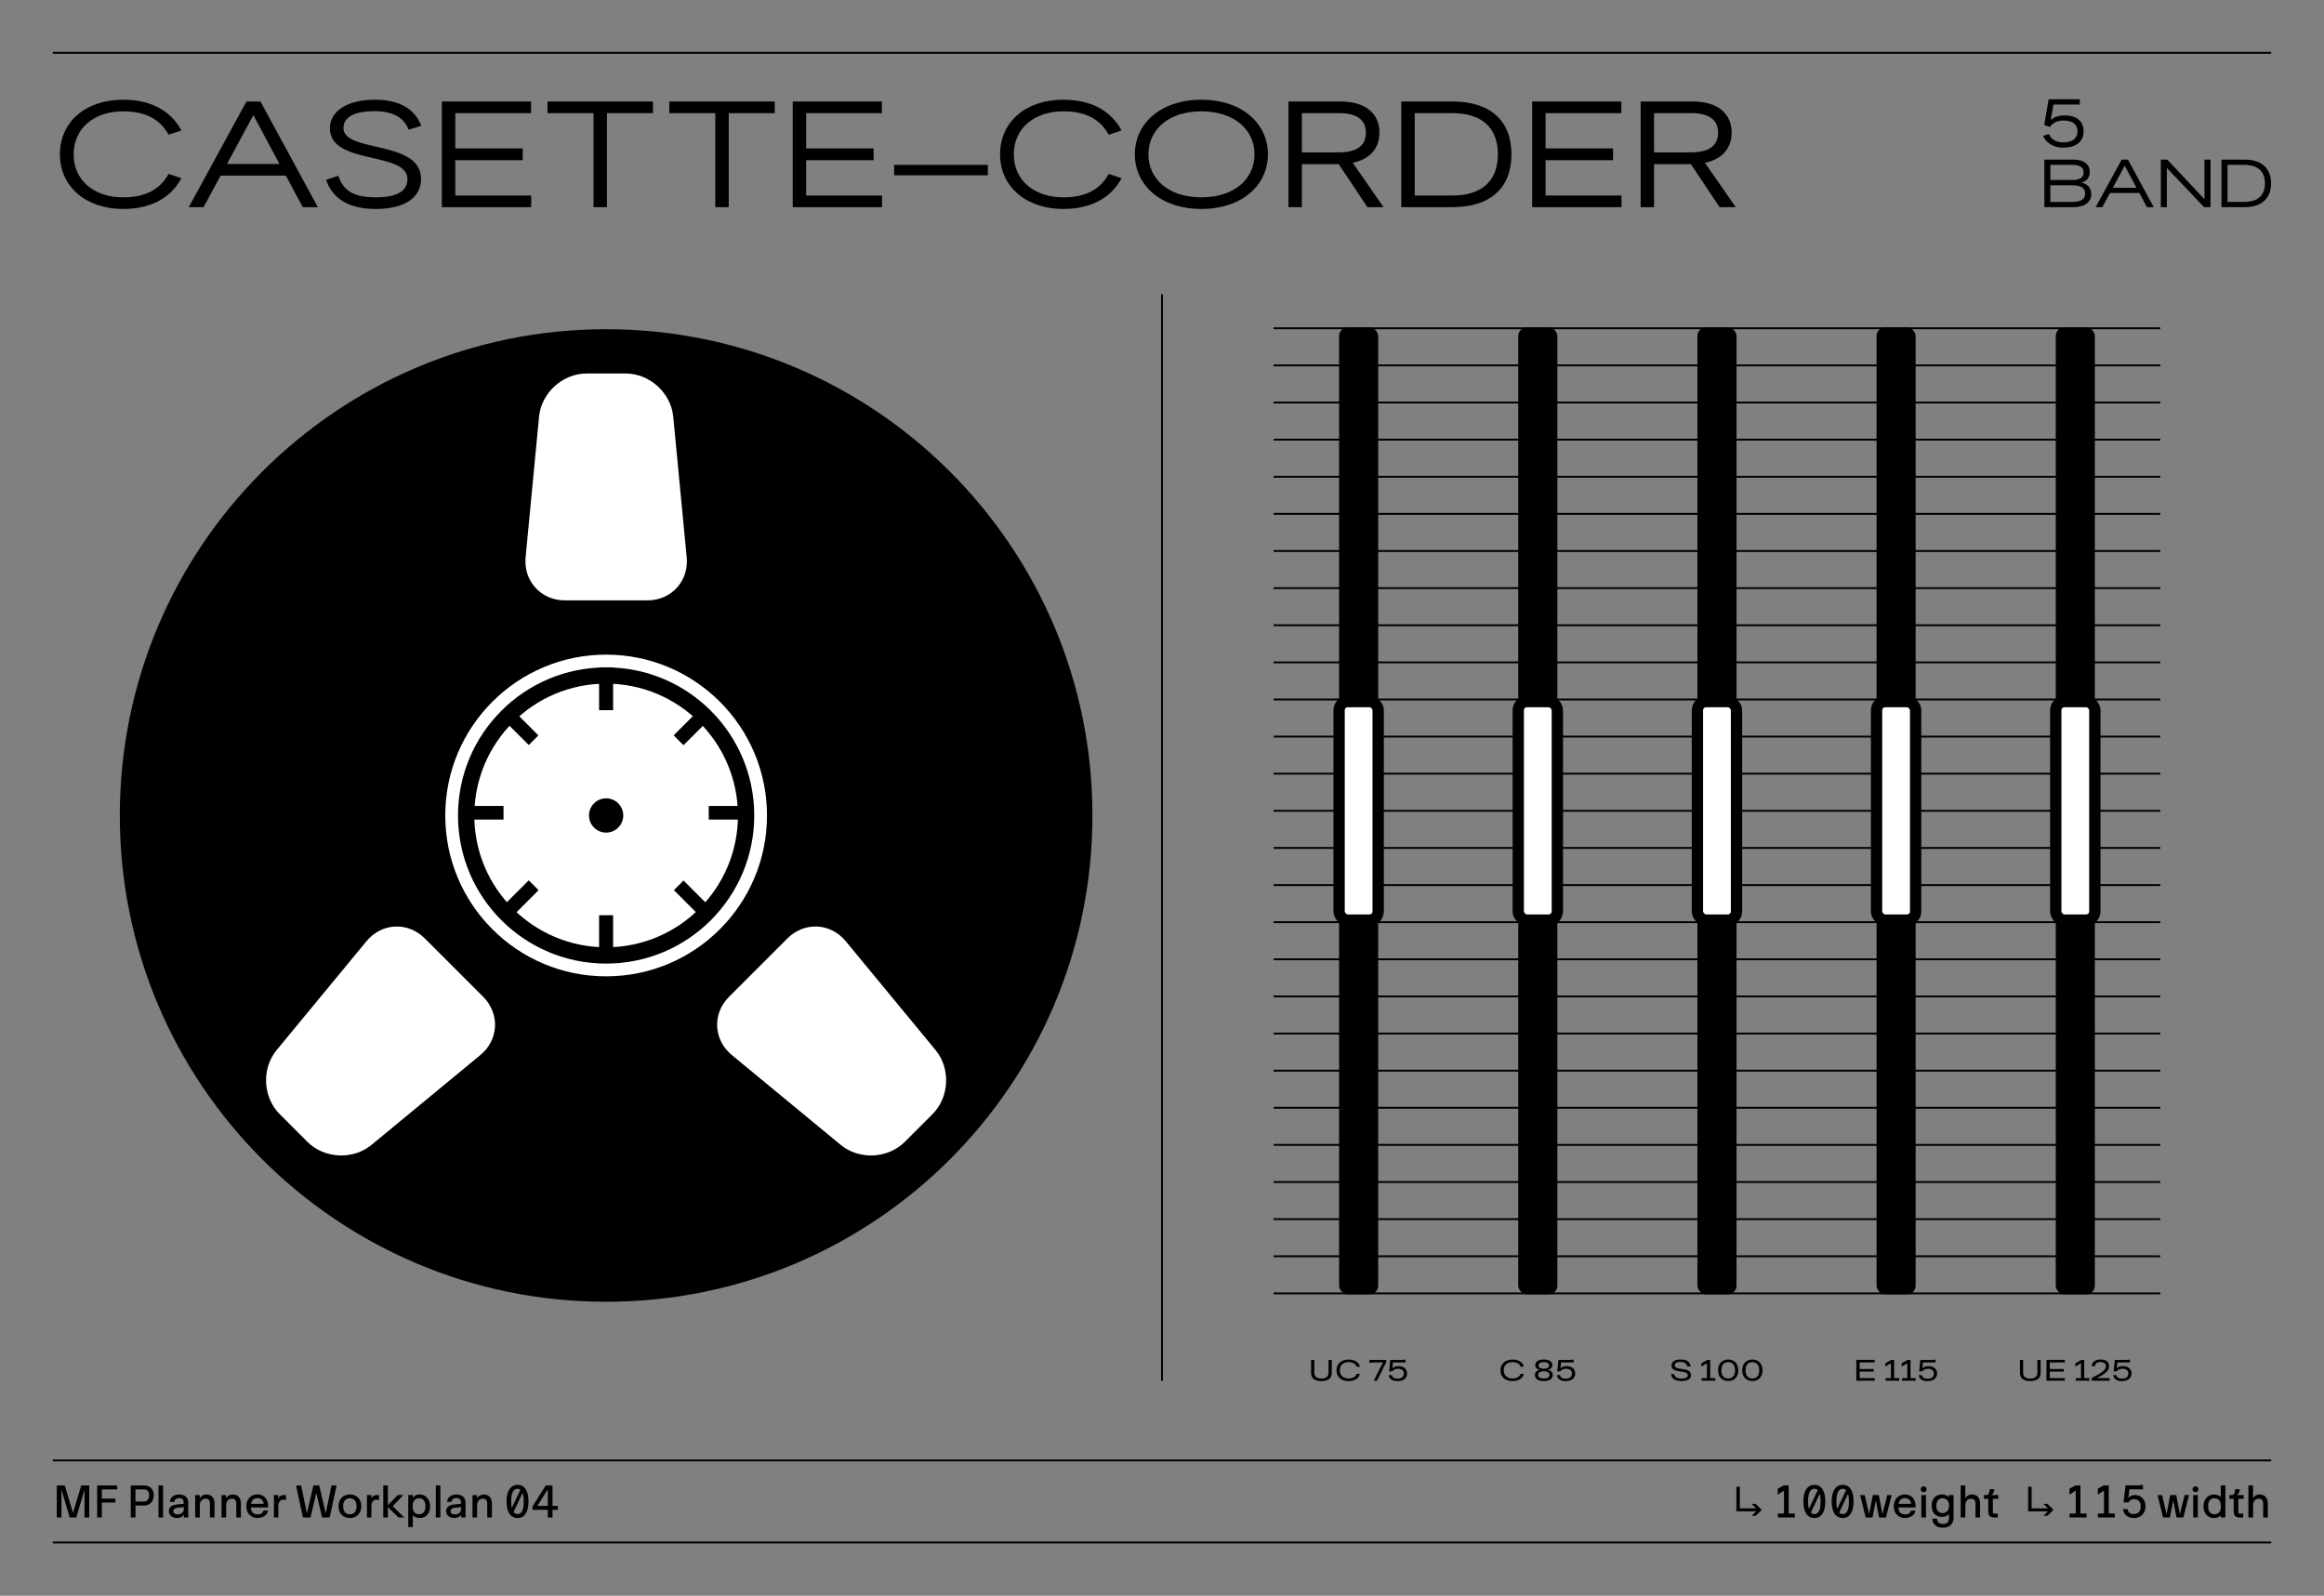 <?xml version="1.0" encoding="UTF-8"?>
<svg id="Calque_1" data-name="Calque 1" xmlns="http://www.w3.org/2000/svg" xmlns:xlink="http://www.w3.org/1999/xlink" viewBox="0 0 616 423">
  <rect x="0" y="0" width="616" height="423" fill="#808080" stroke="none"/>
  <defs>
    <style>
      .cls-1 {
        clip-path: url(#clippath);
      }

      .cls-2, .cls-3, .cls-4 {
        fill: none;
      }

      .cls-2, .cls-5, .cls-6 {
        stroke-width: 0px;
      }

      .cls-7 {
        clip-path: url(#clippath-1);
      }

      .cls-8 {
        clip-path: url(#clippath-4);
      }

      .cls-9 {
        clip-path: url(#clippath-3);
      }

      .cls-10 {
        clip-path: url(#clippath-2);
      }

      .cls-3 {
        stroke-width: .5px;
      }

      .cls-3, .cls-4 {
        stroke: #000;
      }

      .cls-4 {
        stroke-width: 3px;
      }

      .cls-6 {
        fill: #fff;
      }
    </style>
    <clipPath id="clippath">
      <rect class="cls-2" width="616" height="423"/>
    </clipPath>
    <clipPath id="clippath-1">
      <rect class="cls-2" width="616" height="423"/>
    </clipPath>
    <clipPath id="clippath-2">
      <rect class="cls-2" width="616" height="423"/>
    </clipPath>
    <clipPath id="clippath-3">
      <rect class="cls-2" width="616" height="423"/>
    </clipPath>
    <clipPath id="clippath-4">
      <rect class="cls-2" width="616" height="423"/>
    </clipPath>
  </defs>
  <g class="cls-1">
    <g class="cls-7">
      <path class="cls-5" d="M160.66,345.07c71.19,0,128.9-57.71,128.9-128.9s-57.71-128.9-128.9-128.9S31.76,144.98,31.76,216.17s57.71,128.9,128.9,128.9"/>
      <path class="cls-6" d="M160.66,258.81c23.55,0,42.64-19.09,42.64-42.64s-19.09-42.64-42.64-42.64-42.64,19.09-42.64,42.64,19.09,42.64,42.64,42.64"/>
      <path class="cls-5" d="M160.66,255.43c21.68,0,39.26-17.58,39.26-39.26s-17.58-39.26-39.26-39.26-39.26,17.58-39.26,39.26,17.58,39.26,39.26,39.26"/>
      <path class="cls-5" d="M590.43,53.53v-9.83h4.48c3.49,0,5.44,1.71,5.44,4.91s-1.94,4.91-5.44,4.91h-4.48ZM588.83,54.91h6.14c4.43,0,7-2.25,7-6.3s-2.57-6.3-7-6.3h-6.14v12.6ZM572.75,54.91h1.6v-10.39l9.85,10.39h1.73v-12.6h-1.62v10.48l-9.85-10.48h-1.71v12.6ZM560.03,49.77l3.15-5.83,3.11,5.83h-6.26ZM555.48,54.91h1.76l2.03-3.76h7.78l2.02,3.76h1.8l-6.84-12.6h-1.67l-6.88,12.6ZM543.47,47.71v-4.01h5.89c1.87,0,2.93.65,2.93,1.96,0,1.39-.99,2.05-2.97,2.05h-5.85ZM543.47,53.53v-4.41h5.85c2.23,0,3.37.72,3.37,2.2s-1.17,2.21-3.26,2.21h-5.96ZM541.87,54.91h7.67c3.01,0,4.77-1.3,4.77-3.49,0-1.73-1.13-2.74-2.68-3.01,1.42-.32,2.29-1.31,2.29-2.79,0-2.12-1.67-3.31-4.21-3.31h-7.83v12.6Z"/>
      <path class="cls-5" d="M546.93,39.13c3.38,0,5.35-1.6,5.35-4.32s-1.85-4.21-5.09-4.21c-1.82,0-3.01.61-3.62,1.21l.72-4.1h6.98v-1.39h-8.26l-1.17,6.84,1.51.5c.61-.9,1.67-1.71,3.65-1.71,2.36,0,3.67,1.04,3.67,2.86s-1.31,2.93-3.76,2.93c-2.11,0-3.28-.92-3.82-2.21l-1.57.5c.74,1.53,2.29,3.1,5.4,3.1"/>
      <path class="cls-5" d="M462.67,363.28v-.07c0-1.43.74-2.14,1.82-2.14s1.81.7,1.81,2.14v.06c0,1.44-.73,2.14-1.81,2.14s-1.82-.7-1.82-2.14ZM464.49,366.1c1.65,0,2.68-1.16,2.68-2.83v-.06c0-1.67-1.03-2.83-2.68-2.83s-2.69,1.16-2.69,2.82v.07c0,1.66,1.03,2.82,2.69,2.82ZM456.26,363.28v-.07c0-1.43.74-2.14,1.82-2.14s1.81.7,1.81,2.14v.06c0,1.44-.73,2.14-1.81,2.14s-1.82-.7-1.82-2.14ZM458.08,366.1c1.65,0,2.67-1.16,2.67-2.83v-.06c0-1.67-1.03-2.83-2.67-2.83s-2.69,1.16-2.69,2.82v.07c0,1.66,1.03,2.82,2.69,2.82ZM451.05,366h3.61v-.69h-1.36v-4.83h-.75l-1.59.92v.87l1.48-.92v3.97h-1.4v.69ZM445.67,366.1c1.7,0,2.54-.59,2.54-1.59v-.03c0-2.29-4.31-1.02-4.31-2.55v-.03c0-.48.43-.88,1.53-.88,1.32,0,1.68.59,1.81,1.2h.86c-.1-1.05-.81-1.85-2.61-1.85-1.68,0-2.43.69-2.43,1.6v.03c0,2.22,4.31,1,4.31,2.52v.03c0,.52-.47.87-1.66.87s-1.81-.33-1.96-1.19h-.85c.2,1.2.99,1.85,2.79,1.85Z"/>
      <path class="cls-5" d="M415.03,366.1c1.54,0,2.5-.79,2.5-2.02v-.02c0-1.14-.88-1.93-2.28-1.93-.8,0-1.39.25-1.66.65l.08-.56.11-1.07h3.33v-.75l-1.1.09h-2.93l-.32,3.03h.84c.25-.42.71-.69,1.52-.69,1.05,0,1.54.54,1.54,1.24v.02c0,.92-.64,1.36-1.64,1.36-.88,0-1.42-.29-1.53-.94h-.85c.21,1.05,1.01,1.61,2.38,1.61M407.81,361.95v-.02c0-.52.41-.87,1.4-.87s1.4.35,1.4.87v.02c0,.48-.41.86-1.4.86s-1.4-.38-1.4-.86M407.7,364.46v-.02c0-.58.51-.95,1.51-.95s1.51.37,1.51.95v.02c0,.61-.52.95-1.51.95s-1.51-.34-1.51-.95ZM409.21,366.1c1.39,0,2.37-.56,2.37-1.59v-.02c0-.74-.57-1.22-1.32-1.35.68-.13,1.2-.58,1.2-1.25v-.02c0-.9-.84-1.5-2.26-1.5s-2.26.6-2.26,1.5v.02c0,.67.52,1.12,1.21,1.25-.74.12-1.32.61-1.32,1.35v.02c0,1.03.98,1.59,2.37,1.59M400.93,366.1c1.7,0,2.79-.84,2.97-1.9h-.88c-.2.73-.97,1.21-2.08,1.21-1.39,0-2.36-.78-2.36-2.15v-.04c0-1.37.97-2.15,2.36-2.15,1.11,0,1.88.48,2.08,1.22h.88c-.18-1.06-1.27-1.9-2.97-1.9-2.02,0-3.22,1.2-3.22,2.84v.04c0,1.64,1.2,2.84,3.22,2.84Z"/>
      <path class="cls-5" d="M510.95,366.1c1.53,0,2.5-.79,2.5-2.02v-.02c0-1.14-.88-1.92-2.28-1.92-.8,0-1.4.25-1.66.65l.09-.56.11-1.07h3.33v-.75l-1.1.09h-2.93l-.32,3.03h.84c.25-.42.71-.69,1.52-.69,1.05,0,1.54.54,1.54,1.24v.02c0,.92-.64,1.36-1.64,1.36-.88,0-1.42-.29-1.53-.94h-.86c.21,1.05,1.01,1.61,2.38,1.61M504.14,366h3.62v-.69h-1.36v-4.83h-.75l-1.58.91v.87l1.48-.92v3.97h-1.4v.69ZM499.8,366h3.62v-.69h-1.36v-4.83h-.75l-1.58.91v.87l1.48-.92v3.97h-1.4v.69ZM492.04,366h4.87v-.69h-3.99v-1.73h3.72v-.69h-3.72v-1.74h3.98v-.69h-4.86v5.52Z"/>
      <path class="cls-5" d="M562.49,366.1c1.54,0,2.5-.79,2.5-2.02v-.02c0-1.14-.88-1.93-2.28-1.93-.8,0-1.39.25-1.66.65l.09-.56.11-1.07h3.33v-.75l-1.1.09h-2.93l-.32,3.03h.84c.25-.42.71-.69,1.52-.69,1.05,0,1.54.54,1.54,1.24v.02c0,.92-.64,1.36-1.64,1.36-.88,0-1.42-.29-1.53-.94h-.86c.21,1.05,1.01,1.61,2.38,1.61M554.44,365.28v.72h4.74v-.69h-3.45c1.43-.7,3.31-1.65,3.31-3.18v-.02c0-1.04-.82-1.74-2.26-1.74-1.19,0-2.24.47-2.37,1.79h.86c.09-.72.57-1.1,1.49-1.1s1.43.38,1.43,1.09v.02c0,1.31-2.21,2.24-3.75,3.1ZM550.19,366h3.61v-.69h-1.36v-4.83h-.75l-1.58.92v.87l1.48-.92v3.97h-1.4v.69ZM542.44,366h4.87v-.69h-3.99v-1.73h3.72v-.69h-3.72v-1.74h3.98v-.68h-4.86v5.52ZM538.14,366.1c1.65,0,2.75-.67,2.75-2.15v-3.46h-.86v3.44c0,.97-.67,1.51-1.89,1.51s-1.88-.54-1.88-1.51v-3.44h-.85v3.46c0,1.49,1.08,2.15,2.73,2.15Z"/>
      <path class="cls-5" d="M370.46,366.1c1.54,0,2.5-.79,2.5-2.02v-.02c0-1.14-.88-1.93-2.28-1.93-.8,0-1.4.25-1.66.65l.09-.56.11-1.07h3.33v-.75l-1.1.09h-2.93l-.32,3.03h.84c.25-.42.71-.69,1.52-.69,1.05,0,1.54.54,1.54,1.24v.02c0,.92-.64,1.36-1.64,1.36-.88,0-1.42-.29-1.53-.94h-.86c.21,1.05,1.01,1.61,2.38,1.61M364.14,366h.84l2.46-4.93v-.59h-4.45v.8l1.34-.12h2.22l-2.41,4.83ZM357.47,366.1c1.7,0,2.79-.84,2.97-1.9h-.88c-.2.73-.97,1.21-2.07,1.21-1.39,0-2.36-.78-2.36-2.15v-.04c0-1.37.97-2.15,2.36-2.15,1.1,0,1.88.48,2.07,1.22h.88c-.18-1.06-1.27-1.9-2.97-1.9-2.02,0-3.22,1.2-3.22,2.84v.04c0,1.64,1.2,2.84,3.22,2.84ZM350.25,366.1c1.65,0,2.75-.67,2.75-2.15v-3.46h-.86v3.44c0,.97-.67,1.51-1.88,1.51s-1.88-.54-1.88-1.51v-3.44h-.86v3.46c0,1.49,1.08,2.15,2.73,2.15Z"/>
    </g>
    <line class="cls-3" x1="308" y1="78" x2="308" y2="366"/>
    <line class="cls-3" x1="572.6" y1="87.02" x2="337.59" y2="87.02"/>
    <line class="cls-3" x1="572.6" y1="96.86" x2="337.59" y2="96.86"/>
    <line class="cls-3" x1="572.6" y1="106.7" x2="337.59" y2="106.7"/>
    <line class="cls-3" x1="572.6" y1="116.54" x2="337.59" y2="116.54"/>
    <line class="cls-3" x1="572.6" y1="126.38" x2="337.59" y2="126.38"/>
    <line class="cls-3" x1="572.6" y1="136.22" x2="337.59" y2="136.22"/>
    <line class="cls-3" x1="572.6" y1="146.06" x2="337.59" y2="146.06"/>
    <line class="cls-3" x1="572.6" y1="155.9" x2="337.59" y2="155.9"/>
    <line class="cls-3" x1="572.6" y1="165.74" x2="337.59" y2="165.74"/>
    <line class="cls-3" x1="572.6" y1="175.58" x2="337.59" y2="175.58"/>
    <line class="cls-3" x1="572.6" y1="185.42" x2="337.59" y2="185.42"/>
    <line class="cls-3" x1="572.6" y1="195.26" x2="337.59" y2="195.26"/>
    <line class="cls-3" x1="572.6" y1="205.09" x2="337.59" y2="205.09"/>
    <line class="cls-3" x1="572.6" y1="214.93" x2="337.59" y2="214.93"/>
    <line class="cls-3" x1="572.6" y1="224.77" x2="337.59" y2="224.77"/>
    <line class="cls-3" x1="572.6" y1="234.61" x2="337.59" y2="234.61"/>
    <line class="cls-3" x1="572.6" y1="244.45" x2="337.59" y2="244.45"/>
    <line class="cls-3" x1="572.6" y1="254.29" x2="337.59" y2="254.29"/>
    <line class="cls-3" x1="572.6" y1="264.13" x2="337.59" y2="264.13"/>
    <line class="cls-3" x1="572.6" y1="273.97" x2="337.59" y2="273.97"/>
    <line class="cls-3" x1="572.6" y1="283.81" x2="337.59" y2="283.81"/>
    <line class="cls-3" x1="572.6" y1="293.65" x2="337.59" y2="293.65"/>
    <line class="cls-3" x1="572.6" y1="303.49" x2="337.59" y2="303.49"/>
    <line class="cls-3" x1="572.6" y1="313.33" x2="337.59" y2="313.33"/>
    <line class="cls-3" x1="572.6" y1="323.17" x2="337.59" y2="323.17"/>
    <line class="cls-3" x1="572.6" y1="333.01" x2="337.59" y2="333.01"/>
    <line class="cls-3" x1="572.6" y1="342.85" x2="337.59" y2="342.85"/>
    <g class="cls-10">
      <path class="cls-5" d="M438.43,40.39v-10.4h9.88c4.88,0,7.08,1.92,7.08,5.16,0,3.52-2.4,5.24-7.32,5.24h-9.64ZM434.87,54.91h3.56v-11.4h9.76l7.6,11.4h4.28l-8.16-11.76c4.48-.92,7.08-3.76,7.08-8,0-5.04-3.68-8.24-10.28-8.24h-13.84v28ZM406.11,54.91h23.68v-3.08h-20.12v-9.36h17.88v-3.12h-17.88v-9.36h20.08v-3.08h-23.64v28ZM374.99,51.83v-21.84h9.96c7.76,0,12.08,3.8,12.08,10.92s-4.32,10.92-12.08,10.92h-9.96ZM371.43,54.91h13.64c9.84,0,15.56-5,15.56-14s-5.72-14-15.56-14h-13.64v28ZM345.08,40.39v-10.4h9.88c4.88,0,7.08,1.92,7.08,5.16,0,3.52-2.4,5.24-7.32,5.24h-9.64ZM341.52,54.91h3.56v-11.4h9.76l7.6,11.4h4.28l-8.16-11.76c4.48-.92,7.08-3.76,7.08-8,0-5.04-3.68-8.24-10.28-8.24h-13.84v28ZM304.4,40.91c0-6.48,5.28-11.4,14.04-11.4s14.08,4.92,14.08,11.4-5.28,11.4-14.08,11.4-14.04-4.92-14.04-11.4M318.44,55.39c10.72,0,17.64-6.28,17.64-14.48s-6.92-14.48-17.64-14.48-17.64,6.28-17.64,14.48,6.92,14.48,17.64,14.48M281.84,55.39c7.76,0,12.84-3.24,15.44-8.16l-3.4-1.12c-2.24,4.08-6.08,6.2-12.04,6.2-7.6,0-13.12-4.4-13.12-11.4s5.56-11.4,13.12-11.4c5.96,0,9.8,2.12,12.04,6.2l3.4-1.12c-2.6-4.92-7.68-8.16-15.44-8.16-10.04,0-16.76,5.96-16.76,14.48s6.84,14.48,16.76,14.48M237,46.47h24.84v-2.76h-24.84v2.76ZM210.12,54.91h23.68v-3.08h-20.12v-9.36h17.88v-3.12h-17.88v-9.36h20.08v-3.08h-23.64v28ZM189.6,54.91h3.56v-24.92h12.2v-3.08h-27.96v3.08h12.2v24.92ZM157.32,54.91h3.56v-24.92h12.2v-3.08h-27.96v3.08h12.2v24.92ZM117.12,54.91h23.68v-3.08h-20.12v-9.36h17.88v-3.12h-17.88v-9.36h20.08v-3.08h-23.64v28ZM99.56,55.39c8,0,12.04-3.2,12.04-7.96,0-10.44-20.56-6.84-20.56-13.48,0-3.2,3.44-4.48,8.2-4.48,5.2,0,7.88,1.84,9.08,4.92l3.36-1.04c-1.76-4.48-5.76-6.92-12.32-6.92-7.32,0-11.92,3.04-11.92,7.6,0,9.8,20.56,6,20.56,13.44,0,2.92-2.36,4.84-8.36,4.84s-8.68-1.84-9.96-5.72l-3.24,1.08c1.44,4.28,5.12,7.72,13.12,7.72M60.16,43.47l7-12.96,6.92,12.96h-13.92ZM50.04,54.91h3.92l4.52-8.36h17.28l4.48,8.36h4l-15.2-28h-3.72l-15.28,28ZM32.64,55.39c7.76,0,12.84-3.24,15.44-8.16l-3.4-1.12c-2.24,4.08-6.08,6.2-12.04,6.2-7.6,0-13.12-4.4-13.12-11.4s5.56-11.4,13.12-11.4c5.96,0,9.8,2.12,12.04,6.2l3.4-1.12c-2.6-4.92-7.68-8.16-15.44-8.16-10.04,0-16.76,5.96-16.76,14.48s6.84,14.48,16.76,14.48"/>
      <path class="cls-6" d="M160.66,251.11c19.3,0,34.94-15.65,34.94-34.94s-15.65-34.95-34.94-34.95-34.94,15.65-34.94,34.95,15.65,34.94,34.94,34.94"/>
      <path class="cls-6" d="M155.48,99.01c-6.36,0-12,5.13-12.6,11.46l-3.56,37.22c-.6,6.33,4.06,11.46,10.41,11.46h21.87c6.36,0,11.02-5.13,10.41-11.46l-3.56-37.22c-.61-6.33-6.25-11.46-12.6-11.46h-10.36Z"/>
      <path class="cls-6" d="M74.15,295.35c-4.5-4.49-4.86-12.11-.81-17.01l23.8-28.84c4.05-4.9,10.97-5.23,15.46-.74l15.46,15.46c4.49,4.49,4.16,11.42-.74,15.46l-28.84,23.8c-4.9,4.05-12.52,3.68-17.01-.81l-7.32-7.32Z"/>
      <path class="cls-6" d="M247.16,295.35c4.49-4.49,4.86-12.11.81-17.01l-23.8-28.84c-4.05-4.9-10.97-5.23-15.46-.74l-15.46,15.46c-4.5,4.49-4.17,11.42.74,15.46l28.84,23.8c4.9,4.05,12.52,3.68,17.01-.81l7.32-7.32Z"/>
    </g>
    <rect class="cls-5" x="158.85" y="176.91" width="3.61" height="11.34"/>
    <rect class="cls-5" x="158.85" y="242.65" width="3.61" height="11.34"/>
    <rect class="cls-5" x="158.85" y="176.91" width="3.61" height="11.34"/>
    <rect class="cls-5" x="187.86" y="213.64" width="11.34" height="3.61"/>
    <rect class="cls-5" x="131.74" y="236.89" width="11.34" height="3.61" transform="translate(-128.53 167.08) rotate(-45)"/>
    <rect class="cls-5" x="158.85" y="242.65" width="3.61" height="11.34"/>
    <rect class="cls-5" x="122.12" y="213.64" width="11.34" height="3.61"/>
    <rect class="cls-5" x="178.23" y="190.4" width="11.34" height="3.61" transform="translate(-82.04 186.33) rotate(-45)"/>
    <rect class="cls-5" x="131.74" y="236.89" width="11.34" height="3.61" transform="translate(-128.53 167.08) rotate(-45)"/>
    <rect class="cls-5" x="135.61" y="186.54" width="3.61" height="11.34" transform="translate(-95.66 153.46) rotate(-45)"/>
    <rect class="cls-5" x="178.23" y="190.4" width="11.34" height="3.61" transform="translate(-82.04 186.33) rotate(-45)"/>
    <rect class="cls-5" x="182.1" y="233.03" width="3.61" height="11.34" transform="translate(-114.92 199.95) rotate(-45)"/>
    <g class="cls-9">
      <path class="cls-5" d="M160.66,220.71c2.51,0,4.54-2.04,4.54-4.55s-2.04-4.54-4.54-4.54-4.54,2.03-4.54,4.54,2.04,4.55,4.54,4.55"/>
      <rect class="cls-5" x="354.94" y="86.77" width="10.36" height="256.34" rx="2.3" ry="2.3"/>
      <rect class="cls-5" x="402.43" y="86.77" width="10.36" height="256.34" rx="2.3" ry="2.3"/>
      <rect class="cls-5" x="449.92" y="86.77" width="10.36" height="256.34" rx="2.3" ry="2.3"/>
      <rect class="cls-5" x="497.4" y="86.77" width="10.36" height="256.34" rx="2.3" ry="2.3"/>
      <rect class="cls-5" x="544.9" y="86.77" width="10.36" height="256.34" rx="2.3" ry="2.3"/>
      <rect class="cls-6" x="354.94" y="185.97" width="10.36" height="57.93" rx="2.3" ry="2.3"/>
      <rect class="cls-4" x="354.94" y="185.97" width="10.36" height="57.93" rx="2.3" ry="2.3"/>
      <rect class="cls-6" x="402.43" y="185.97" width="10.36" height="57.93" rx="2.3" ry="2.3"/>
      <rect class="cls-4" x="402.43" y="185.97" width="10.36" height="57.93" rx="2.3" ry="2.3"/>
      <rect class="cls-6" x="449.92" y="185.97" width="10.36" height="57.93" rx="2.3" ry="2.3"/>
      <rect class="cls-4" x="449.92" y="185.97" width="10.36" height="57.93" rx="2.3" ry="2.3"/>
      <rect class="cls-6" x="497.4" y="185.97" width="10.36" height="57.93" rx="2.3" ry="2.3"/>
      <rect class="cls-4" x="497.4" y="185.97" width="10.36" height="57.93" rx="2.3" ry="2.3"/>
      <rect class="cls-6" x="544.9" y="185.97" width="10.36" height="57.93" rx="2.3" ry="2.3"/>
      <rect class="cls-4" x="544.9" y="185.97" width="10.36" height="57.93" rx="2.3" ry="2.3"/>
    </g>
    <line class="cls-3" x1="602" y1="387.13" x2="14" y2="387.13"/>
    <line class="cls-3" x1="602" y1="408.88" x2="14" y2="408.88"/>
    <g class="cls-8">
      <path class="cls-5" d="M595.98,402.25h1.22v-3.15c0-1.29.7-1.82,1.47-1.82.65,0,1.21.23,1.21,1.32v3.65h1.22v-3.78c0-1.72-1.14-2.32-2.14-2.32-.75,0-1.46.34-1.78,1.1v-3.49h-1.22v8.49ZM593.62,402.25h.97v-1.05l-.89.05c-.41,0-.41-.27-.41-.61v-3.33h1.42v-1h-1.88c.5-.25.83-.81.83-1.56h-1.22c0,.71-.12,1.31-.62,1.56h-.91v1h1.16v3.29c0,1.35.64,1.65,1.55,1.65ZM585.29,399.3v-.05c0-1.46.68-2.11,1.67-2.11.87,0,1.71.5,1.71,2.11v.05c0,1.61-.84,2.11-1.71,2.11-.99,0-1.67-.65-1.67-2.11M586.84,402.4c.77,0,1.5-.3,1.8-.71v.56h1.22v-8.49h-1.22v3.11c-.3-.42-1.03-.71-1.8-.71-1.56,0-2.78,1.21-2.78,3.1v.05c0,1.89,1.22,3.1,2.78,3.1ZM581.16,394.78c0,.49.36.78.78.78s.78-.3.78-.78-.36-.78-.78-.78-.78.3-.78.78M581.33,402.25h1.22v-5.94h-1.22v5.94ZM573.34,402.25h1.81l.88-4.49.88,4.49h1.81l1.51-5.94h-1.16l-1.28,5.05-.96-5.05h-1.6l-.96,5.05-1.19-5.05h-1.19l1.45,5.94ZM565.59,402.4c1.92,0,3.1-1.29,3.1-3.11v-.03c0-1.78-1.25-2.96-2.75-2.96-.65,0-1.41.23-1.84.8l.16-.88.16-1.43h3.6v-1.2l-1.08.15h-3.54l-.54,4.52h1.35c.3-.64.86-.86,1.47-.86,1.1,0,1.74.71,1.74,1.85v.03c0,1.39-.71,2.06-1.85,2.06-.84,0-1.55-.36-1.61-1.3h-1.25c.25,1.62,1.42,2.35,2.86,2.35ZM556.06,402.25h4.5v-1.05h-1.62v-7.44h-1.31l-1.59.86v1.59l1.65-1.09v6.08h-1.62v1.05ZM548.56,402.25h4.5v-1.05h-1.62v-7.44h-1.31l-1.59.86v1.59l1.65-1.09v6.08h-1.62v1.05ZM538.5,394.13h-.92v6.5h5.26l-1.24,1.17h1.11l1.59-1.57-1.59-1.58h-1.11l1.24,1.18h-4.34v-5.7ZM528.55,402.25h.98v-1.05l-.89.05c-.41,0-.41-.27-.41-.61v-3.33h1.42v-1h-1.87c.5-.25.82-.81.82-1.56h-1.22c0,.71-.12,1.31-.62,1.56h-.91v1h1.16v3.29c0,1.35.64,1.65,1.55,1.65ZM519.71,402.25h1.22v-3.15c0-1.29.7-1.82,1.48-1.82.65,0,1.21.23,1.21,1.32v3.65h1.22v-3.78c0-1.72-1.14-2.32-2.14-2.32-.75,0-1.46.34-1.78,1.1v-3.49h-1.22v8.49ZM513.24,399.15v-.05c0-1.35.81-1.95,1.68-1.95s1.7.6,1.7,1.95v.05c0,1.33-.81,1.95-1.69,1.95s-1.7-.62-1.7-1.95ZM514.99,404.95c2.44,0,2.82-1.73,2.82-2.7v-5.94h-1.22v.61c-.34-.5-1.07-.76-1.86-.76-1.57,0-2.72,1.06-2.72,2.95v.05c0,1.93,1.21,2.95,2.68,2.95.74,0,1.46-.26,1.9-.81v1.09c0,1.37-.89,1.58-1.51,1.58-.89,0-1.65-.41-1.66-1.4h-1.22c0,1.12.7,2.4,2.8,2.4ZM509.11,394.78c0,.49.36.78.78.78s.78-.3.78-.78-.36-.78-.78-.78-.78.3-.78.78M509.28,402.25h1.22v-5.94h-1.22v5.94ZM503.23,398.65c.17-1.02.8-1.53,1.67-1.53,1.04,0,1.64.72,1.64,1.53h-3.32ZM504.94,402.4c1.22,0,2.56-.64,2.79-1.97h-1.23c-.15.76-.79,1.01-1.51,1.01-1.13,0-1.74-.61-1.81-1.83h4.57c.1-2.19-1.06-3.46-2.83-3.46-1.86,0-2.95,1.41-2.95,3.12v.08c0,1.88,1.31,3.05,2.96,3.05ZM494.51,402.25h1.81l.88-4.49.88,4.49h1.81l1.51-5.94h-1.16l-1.28,5.05-.96-5.05h-1.6l-.96,5.05-1.19-5.05h-1.19l1.45,5.94ZM487.49,400.96l2.36-4.98c.14.5.22,1.15.22,1.98v.1c0,2.39-.65,3.3-1.62,3.3-.37,0-.69-.12-.95-.39ZM486.75,398.05v-.1c0-2.39.69-3.3,1.69-3.3.34,0,.64.11.88.35l-2.35,4.98c-.14-.49-.22-1.13-.22-1.93ZM488.44,402.4c1.92,0,2.87-1.76,2.87-4.35v-.1c0-2.59-.95-4.35-2.87-4.35s-2.94,1.76-2.94,4.35v.1c0,2.59.97,4.35,2.94,4.35M479.99,400.96l2.36-4.98c.14.5.22,1.15.22,1.98v.1c0,2.39-.65,3.3-1.62,3.3-.37,0-.69-.12-.95-.39ZM479.25,398.05v-.1c0-2.39.69-3.3,1.69-3.3.34,0,.64.11.88.35l-2.35,4.98c-.14-.49-.22-1.13-.22-1.93ZM480.94,402.4c1.92,0,2.87-1.76,2.87-4.35v-.1c0-2.59-.95-4.35-2.87-4.35s-2.94,1.76-2.94,4.35v.1c0,2.59.97,4.35,2.94,4.35M471.23,402.25h4.5v-1.05h-1.62v-7.44h-1.31l-1.59.86v1.59l1.65-1.09v6.08h-1.62v1.05ZM461.17,394.13h-.92v6.5h5.26l-1.24,1.17h1.11l1.59-1.57-1.59-1.58h-1.11l1.24,1.18h-4.34v-5.7Z"/>
      <path class="cls-5" d="M142.44,399.18l2.76-4.4v4.4h-2.76ZM145.2,402.25h1.25v-2.02h1.42v-1.05h-1.42v-5.42h-1.8l-3.5,5.58v.9h4.05v2.02ZM136.12,400.82l2.4-5.08c.19.52.3,1.25.3,2.21v.1c0,2.39-.65,3.3-1.62,3.3-.42,0-.79-.16-1.07-.53M135.5,398.05v-.1c0-2.39.69-3.3,1.69-3.3.28,0,.53.08.75.24l-2.29,4.84c-.1-.45-.15-1-.15-1.68ZM134.97,401.19h.02c.49.77,1.23,1.21,2.21,1.21,1.93,0,2.88-1.76,2.88-4.35v-.1c0-2.59-.95-4.35-2.88-4.35s-2.94,1.76-2.94,4.35v.1c0,1.28.24,2.36.72,3.12h0ZM125.24,402.25h1.22v-3.15c0-1.29.7-1.83,1.48-1.83.65,0,1.21.23,1.21,1.33v3.65h1.23v-3.77c0-1.73-1.14-2.32-2.14-2.32-.75,0-1.46.34-1.78,1.1v-.94h-1.22v5.94ZM119.43,400.6v-.02c0-.58.5-.85,1.15-.91l1.65-.16v.42c0,1.08-.81,1.51-1.64,1.51-.71,0-1.16-.32-1.16-.84h0ZM120.44,402.4c.71,0,1.53-.26,1.81-.95v.8h1.15v-3.92c0-1.62-1.24-2.17-2.4-2.17-1.23,0-2.39.61-2.51,1.96h1.22c.01-.61.5-1,1.26-1,.85,0,1.21.49,1.21,1.09v.42l-1.8.18c-1.31.13-2.12.68-2.12,1.78v.02c0,1.1,1.02,1.8,2.17,1.8ZM115.51,402.25h1.22v-8.49h-1.22v8.49ZM109.37,399.3v-.05c0-1.6.91-2.1,1.71-2.1.96,0,1.69.65,1.69,2.1v.05c0,1.45-.71,2.1-1.69,2.1-.82,0-1.71-.5-1.71-2.1ZM108.2,404.79h1.22v-3.11c.31.41,1.06.71,1.88.71,1.56,0,2.7-1.2,2.7-3.1v-.05c0-1.9-1.28-3.1-2.75-3.1-.91,0-1.57.46-1.82.92v-.77h-1.22v8.49ZM101.59,402.25h1.22v-2.73l2.82,2.73h1.53l-3.07-2.98,2.84-2.97h-1.53l-2.59,2.72v-5.26h-1.22v8.49ZM97.27,402.25h1.17v-2.91c0-1.02.45-1.82,1.26-1.82l.77.11v-1.32h-.71c-.47,0-1.11.25-1.32,1.01v-1.01h-1.17v5.94ZM90.96,399.3v-.05c0-1.4.75-2.1,1.77-2.1s1.78.7,1.78,2.1v.05c0,1.4-.75,2.1-1.78,2.1s-1.77-.7-1.77-2.1M92.74,402.4c1.62,0,3.03-1.07,3.03-3.1v-.05c0-2.02-1.4-3.1-3.03-3.1s-3.02,1.07-3.02,3.1v.05c0,2.03,1.4,3.1,3.02,3.1M80.29,402.25h2.01l1.54-6.47,1.54,6.47h2.01l1.83-8.49h-1.35l-1.53,7.39-1.72-7.39h-1.55l-1.72,7.39-1.53-7.39h-1.35l1.82,8.49ZM72.6,402.25h1.17v-2.91c0-1.02.45-1.82,1.26-1.82l.78.11v-1.32h-.71c-.47,0-1.11.25-1.33,1.01v-1.01h-1.17v5.94ZM66.55,398.65c.17-1.02.8-1.53,1.67-1.53,1.04,0,1.64.72,1.64,1.53h-3.32ZM68.26,402.4c1.22,0,2.56-.64,2.79-1.98h-1.23c-.15.76-.79,1.01-1.51,1.01-1.13,0-1.74-.61-1.81-1.83h4.57c.1-2.19-1.06-3.46-2.83-3.46-1.87,0-2.95,1.41-2.95,3.12v.08c0,1.88,1.31,3.05,2.96,3.05ZM58.72,402.25h1.22v-3.15c0-1.29.7-1.83,1.48-1.83.65,0,1.21.23,1.21,1.33v3.65h1.22v-3.77c0-1.73-1.14-2.32-2.14-2.32-.75,0-1.46.34-1.78,1.1v-.94h-1.22v5.94ZM51.74,402.25h1.22v-3.15c0-1.29.7-1.83,1.48-1.83.65,0,1.21.23,1.21,1.33v3.65h1.22v-3.77c0-1.73-1.14-2.32-2.14-2.32-.75,0-1.46.34-1.78,1.1v-.94h-1.22v5.94ZM45.93,400.6v-.02c0-.58.5-.85,1.15-.91l1.65-.16v.42c0,1.08-.81,1.51-1.64,1.51-.71,0-1.16-.32-1.16-.84h0ZM46.94,402.4c.71,0,1.53-.26,1.81-.95v.8h1.15v-3.92c0-1.62-1.24-2.17-2.4-2.17-1.23,0-2.39.61-2.51,1.96h1.22c.01-.61.5-1,1.26-1,.85,0,1.21.49,1.21,1.09v.42l-1.8.18c-1.31.13-2.12.68-2.12,1.78v.02c0,1.1,1.02,1.8,2.17,1.8ZM42.01,402.25h1.22v-8.49h-1.22v8.49ZM35.91,398.04v-3.23h2.18c.92,0,1.42.45,1.42,1.53v.1c0,1.17-.7,1.6-1.42,1.6h-2.18ZM34.66,402.25h1.25v-3.16h2.25c1.53,0,2.6-1.09,2.6-2.67v-.1c0-1.51-.99-2.56-2.6-2.56h-3.5v8.49ZM25.75,402.25h1.25v-3.96h3.59v-1.05h-3.59v-2.43h4.07v-1.05h-5.32v8.49ZM15.05,402.25h1.25v-7.34l2.17,7.34h1.75l2.18-7.34v7.34h1.25v-8.49h-2.11l-2.19,7.24-2.19-7.24h-2.11v8.49Z"/>
    </g>
    <line class="cls-3" x1="602" y1="14" x2="14" y2="14"/>
  </g>
</svg>